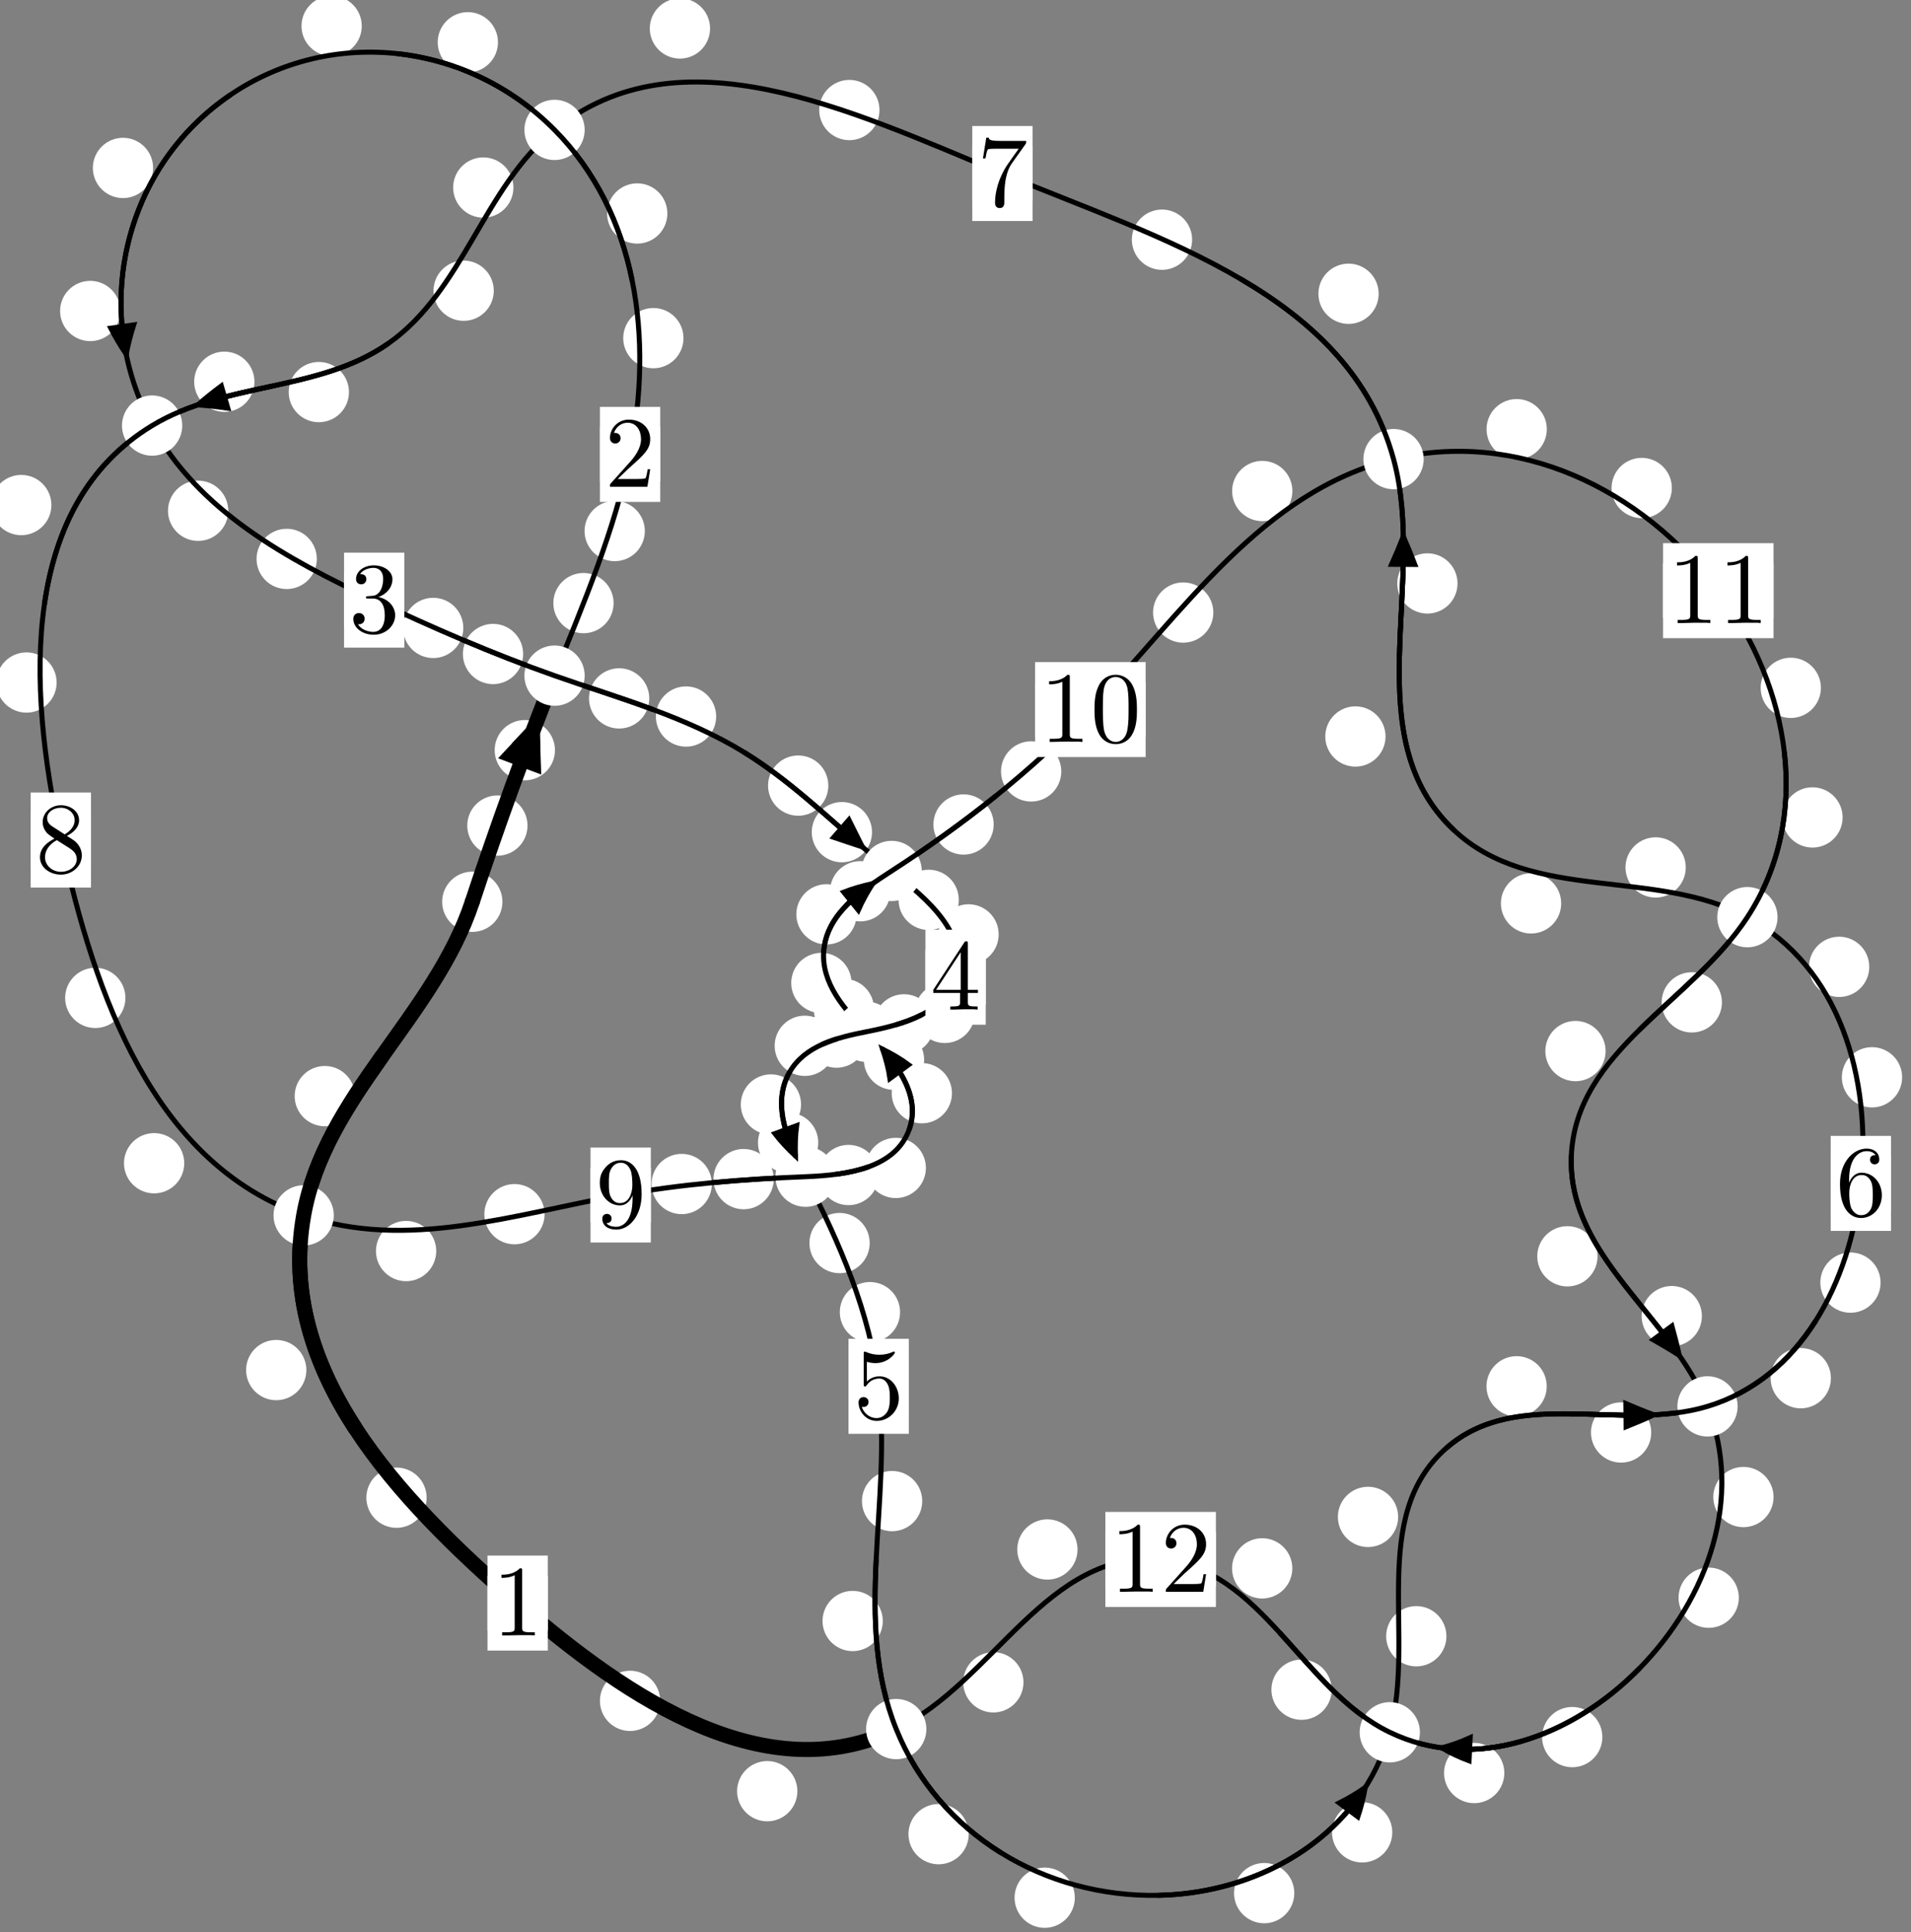 <?xml version="1.0"?>
<!-- Created by MetaPost 1.999 on 2021.07.06:0001 -->
<svg version="1.1" xmlns="http://www.w3.org/2000/svg" xmlns:xlink="http://www.w3.org/1999/xlink" width="189.535" height="191.581" viewBox="0 0 189.535 191.581">
<rect x="0" y="0" width="189.535" height="191.581" fill="#808080" stroke="none"/>
<!-- Original BoundingBox: -55.879776 -124.170349 133.654892 67.410614 -->
  <defs>
    <g transform="scale(0.01,0.01)" id="GLYPHcmr10_48">
      <path style="fill-rule: evenodd;" d="M460 -320C460 -400,455 -480,420 -554C374 -650,292 -666,250 -666C190 -666,117 -640,76 -547C44 -478,39 -400,39 -320C39 -245,43 -155,84 -79C127 2,200 22,249 22C303 22,379 1,423 -94C455 -163,460 -241,460 -320M249 -0C210 -0,151 -25,133 -121C122 -181,122 -273,122 -332C122 -396,122 -462,130 -516C149 -635,224 -644,249 -644C282 -644,348 -626,367 -527C377 -471,377 -395,377 -332C377 -257,377 -189,366 -125C351 -30,294 -0,249 -0"></path>
    </g>
    <g transform="scale(0.01,0.01)" id="GLYPHcmr10_49">
      <path style="fill-rule: evenodd;" d="M294 -640C294 -664,294 -666,271 -666C209 -602,121 -602,89 -602L89 -571C109 -571,168 -571,220 -597L220 -79C220 -43,217 -31,127 -31L95 -31L95 -0L257 -0L130 -3L217 -3L257 -3L297 -3L384 -3L419 -0L419 -31L387 -31C297 -31,294 -42,294 -79"></path>
    </g>
    <g transform="scale(0.01,0.01)" id="GLYPHcmr10_50">
      <path style="fill-rule: evenodd;" d="M127 -77L233 -180C389 -318,449 -372,449 -472C449 -586,359 -666,237 -666C124 -666,50 -574,50 -485C50 -429,100 -429,103 -429C120 -429,155 -441,155 -482C155 -508,137 -534,102 -534C94 -534,92 -534,89 -533C112 -598,166 -635,224 -635C315 -635,358 -554,358 -472C358 -392,308 -313,253 -251L61 -37C50 -26,50 -24,50 -0L421 -0L449 -174L424 -174C419 -144,412 -100,402 -85C395 -77,329 -77,307 -77"></path>
    </g>
    <g transform="scale(0.01,0.01)" id="GLYPHcmr10_51">
      <path style="fill-rule: evenodd;" d="M290 -352C372 -379,430 -449,430 -528C430 -610,342 -666,246 -666C145 -666,69 -606,69 -530C69 -497,91 -478,120 -478C151 -478,171 -500,171 -529C171 -579,124 -579,109 -579C140 -628,206 -641,242 -641C283 -641,338 -619,338 -529C338 -517,336 -459,310 -415C280 -367,246 -364,221 -363C213 -362,189 -360,182 -360C174 -359,167 -358,167 -348C167 -337,174 -337,191 -337L235 -337C317 -337,354 -269,354 -171C354 -35,285 -6,241 -6C198 -6,123 -23,88 -82C123 -77,154 -99,154 -137C154 -173,127 -193,98 -193C74 -193,42 -179,42 -135C42 -44,135 22,244 22C366 22,457 -69,457 -171C457 -253,394 -331,290 -352"></path>
    </g>
    <g transform="scale(0.01,0.01)" id="GLYPHcmr10_52">
      <path style="fill-rule: evenodd;" d="M294 -165L294 -78C294 -42,292 -31,218 -31L197 -31L197 -0L332 -0L238 -3L290 -3L332 -3L374 -3L427 -3L468 -0L468 -31L447 -31C373 -31,371 -42,371 -78L371 -165L471 -165L471 -196L371 -196L371 -651C371 -671,371 -677,355 -677C346 -677,343 -677,335 -665L28 -196L28 -165M300 -196L56 -196L300 -569"></path>
    </g>
    <g transform="scale(0.01,0.01)" id="GLYPHcmr10_53">
      <path style="fill-rule: evenodd;" d="M449 -201C449 -320,367 -420,259 -420C211 -420,168 -404,132 -369L132 -564C152 -558,185 -551,217 -551C340 -551,410 -642,410 -655C410 -661,407 -666,400 -666C399 -666,397 -666,392 -663C372 -654,323 -634,256 -634C216 -634,170 -641,123 -662C115 -665,113 -665,111 -665C101 -665,101 -657,101 -641L101 -345C101 -327,101 -319,115 -319C122 -319,124 -322,128 -328C139 -344,176 -398,257 -398C309 -398,334 -352,342 -334C358 -297,360 -258,360 -208C360 -173,360 -113,336 -71C312 -32,275 -6,229 -6C156 -6,99 -59,82 -118C85 -117,88 -116,99 -116C132 -116,149 -141,149 -165C149 -189,132 -214,99 -214C85 -214,50 -207,50 -161C50 -75,119 22,231 22C347 22,449 -74,449 -201"></path>
    </g>
    <g transform="scale(0.01,0.01)" id="GLYPHcmr10_54">
      <path style="fill-rule: evenodd;" d="M132 -328L132 -352C132 -605,256 -641,307 -641C331 -641,373 -635,395 -601C380 -601,340 -601,340 -556C340 -525,364 -510,386 -510C402 -510,432 -519,432 -558C432 -618,388 -666,305 -666C177 -666,42 -537,42 -316C42 -49,158 22,251 22C362 22,457 -72,457 -204C457 -331,368 -427,257 -427C189 -427,152 -376,132 -328M251 -6C188 -6,158 -66,152 -81C134 -128,134 -208,134 -226C134 -304,166 -404,256 -404C272 -404,318 -404,349 -342C367 -305,367 -254,367 -205C367 -157,367 -107,350 -71C320 -11,274 -6,251 -6"></path>
    </g>
    <g transform="scale(0.01,0.01)" id="GLYPHcmr10_55">
      <path style="fill-rule: evenodd;" d="M476 -609C485 -621,485 -623,485 -644L242 -644C120 -644,118 -657,114 -676L89 -676L56 -470L81 -470C84 -486,93 -549,106 -561C113 -567,191 -567,204 -567L411 -567C400 -551,321 -442,299 -409C209 -274,176 -135,176 -33C176 -23,176 22,222 22C268 22,268 -23,268 -33L268 -84C268 -139,271 -194,279 -248C283 -271,297 -357,341 -419"></path>
    </g>
    <g transform="scale(0.01,0.01)" id="GLYPHcmr10_56">
      <path style="fill-rule: evenodd;" d="M163 -457C117 -487,113 -521,113 -538C113 -599,178 -641,249 -641C322 -641,386 -589,386 -517C386 -460,347 -412,287 -377M309 -362C381 -399,430 -451,430 -517C430 -609,341 -666,250 -666C150 -666,69 -592,69 -499C69 -481,71 -436,113 -389C124 -377,161 -352,186 -335C128 -306,42 -250,42 -151C42 -45,144 22,249 22C362 22,457 -61,457 -168C457 -204,446 -249,408 -291C389 -312,373 -322,309 -362M209 -320L332 -242C360 -223,407 -193,407 -132C407 -58,332 -6,250 -6C164 -6,92 -68,92 -151C92 -209,124 -273,209 -320"></path>
    </g>
    <g transform="scale(0.01,0.01)" id="GLYPHcmr10_57">
      <path style="fill-rule: evenodd;" d="M367 -318L367 -286C367 -52,263 -6,205 -6C188 -6,134 -8,107 -42C151 -42,159 -71,159 -88C159 -119,135 -134,113 -134C97 -134,67 -125,67 -86C67 -19,121 22,206 22C335 22,457 -114,457 -329C457 -598,342 -666,253 -666C198 -666,149 -648,106 -603C65 -558,42 -516,42 -441C42 -316,130 -218,242 -218C303 -218,344 -260,367 -318M243 -241C227 -241,181 -241,150 -304C132 -341,132 -391,132 -440C132 -494,132 -541,153 -578C180 -628,218 -641,253 -641C299 -641,332 -607,349 -562C361 -530,365 -467,365 -421C365 -338,331 -241,243 -241"></path>
    </g>
  </defs>
  <path d="M52.32 81.867C52.32 81.075,52.005 80.314,51.445 79.754C50.884 79.193,50.124 78.879,49.332 78.879C48.539 78.879,47.779 79.193,47.218 79.754C46.658 80.314,46.343 81.075,46.343 81.867C46.343 82.66,46.658 83.42,47.218 83.981C47.779 84.541,48.539 84.856,49.332 84.856C50.124 84.856,50.884 84.541,51.445 83.981C52.005 83.42,52.32 82.66,52.32 81.867Z" style="fill: rgb(100%,100%,100%);stroke: none;"></path>
  <path d="M49.831 89.424C49.831 88.631,49.517 87.871,48.956 87.31C48.396 86.75,47.635 86.435,46.843 86.435C46.05 86.435,45.29 86.75,44.729 87.31C44.169 87.871,43.854 88.631,43.854 89.424C43.854 90.216,44.169 90.976,44.729 91.537C45.29 92.097,46.05 92.412,46.843 92.412C47.635 92.412,48.396 92.097,48.956 91.537C49.517 90.976,49.831 90.216,49.831 89.424Z" style="fill: rgb(100%,100%,100%);stroke: none;"></path>
  <path d="M60.858 59.808C60.858 59.015,60.543 58.255,59.983 57.694C59.422 57.134,58.662 56.819,57.869 56.819C57.077 56.819,56.317 57.134,55.756 57.694C55.196 58.255,54.881 59.015,54.881 59.808C54.881 60.6,55.196 61.361,55.756 61.921C56.317 62.481,57.077 62.796,57.869 62.796C58.662 62.796,59.422 62.481,59.983 61.921C60.543 61.361,60.858 60.6,60.858 59.808Z" style="fill: rgb(100%,100%,100%);stroke: none;"></path>
  <path d="M55.041 74.389C55.041 73.597,54.726 72.836,54.165 72.276C53.605 71.715,52.845 71.4,52.052 71.4C51.259 71.4,50.499 71.715,49.939 72.276C49.378 72.836,49.063 73.597,49.063 74.389C49.063 75.182,49.378 75.942,49.939 76.503C50.499 77.063,51.259 77.378,52.052 77.378C52.845 77.378,53.605 77.063,54.165 76.503C54.726 75.942,55.041 75.182,55.041 74.389Z" style="fill: rgb(100%,100%,100%);stroke: none;"></path>
  <path d="M67.789 33.531C67.789 32.739,67.475 31.979,66.914 31.418C66.354 30.858,65.593 30.543,64.801 30.543C64.008 30.543,63.248 30.858,62.687 31.418C62.127 31.979,61.812 32.739,61.812 33.531C61.812 34.324,62.127 35.084,62.687 35.645C63.248 36.205,64.008 36.52,64.801 36.52C65.593 36.52,66.354 36.205,66.914 35.645C67.475 35.084,67.789 34.324,67.789 33.531Z" style="fill: rgb(100%,100%,100%);stroke: none;"></path>
  <path d="M63.955 52.659C63.955 51.866,63.64 51.106,63.08 50.546C62.519 49.985,61.759 49.67,60.966 49.67C60.174 49.67,59.413 49.985,58.853 50.546C58.292 51.106,57.978 51.866,57.978 52.659C57.978 53.452,58.292 54.212,58.853 54.772C59.413 55.333,60.174 55.648,60.966 55.648C61.759 55.648,62.519 55.333,63.08 54.772C63.64 54.212,63.955 53.452,63.955 52.659Z" style="fill: rgb(100%,100%,100%);stroke: none;"></path>
  <path d="M49.39 4.191C49.39 3.399,49.075 2.639,48.514 2.078C47.954 1.518,47.194 1.203,46.401 1.203C45.608 1.203,44.848 1.518,44.288 2.078C43.727 2.639,43.412 3.399,43.412 4.191C43.412 4.984,43.727 5.744,44.288 6.305C44.848 6.865,45.608 7.18,46.401 7.18C47.194 7.18,47.954 6.865,48.514 6.305C49.075 5.744,49.39 4.984,49.39 4.191Z" style="fill: rgb(100%,100%,100%);stroke: none;"></path>
  <path d="M66.19 21.169C66.19 20.377,65.875 19.616,65.315 19.056C64.754 18.495,63.994 18.18,63.201 18.18C62.409 18.18,61.649 18.495,61.088 19.056C60.528 19.616,60.213 20.377,60.213 21.169C60.213 21.962,60.528 22.722,61.088 23.283C61.649 23.843,62.409 24.158,63.201 24.158C63.994 24.158,64.754 23.843,65.315 23.283C65.875 22.722,66.19 21.962,66.19 21.169Z" style="fill: rgb(100%,100%,100%);stroke: none;"></path>
  <path d="M15.186 16.654C15.186 15.861,14.871 15.101,14.311 14.541C13.75 13.98,12.99 13.665,12.198 13.665C11.405 13.665,10.645 13.98,10.084 14.541C9.524 15.101,9.209 15.861,9.209 16.654C9.209 17.447,9.524 18.207,10.084 18.767C10.645 19.328,11.405 19.643,12.198 19.643C12.99 19.643,13.75 19.328,14.311 18.767C14.871 18.207,15.186 17.447,15.186 16.654Z" style="fill: rgb(100%,100%,100%);stroke: none;"></path>
  <path d="M35.881 2.578C35.881 1.785,35.566 1.025,35.005 0.465C34.445 -0.096,33.685 -0.411,32.892 -0.411C32.099 -0.411,31.339 -0.096,30.779 0.465C30.218 1.025,29.903 1.785,29.903 2.578C29.903 3.371,30.218 4.131,30.779 4.691C31.339 5.252,32.099 5.567,32.892 5.567C33.685 5.567,34.445 5.252,35.005 4.691C35.566 4.131,35.881 3.371,35.881 2.578Z" style="fill: rgb(100%,100%,100%);stroke: none;"></path>
  <path d="M22.639 50.65C22.639 49.857,22.324 49.097,21.763 48.537C21.203 47.976,20.443 47.661,19.65 47.661C18.857 47.661,18.097 47.976,17.537 48.537C16.976 49.097,16.661 49.857,16.661 50.65C16.661 51.443,16.976 52.203,17.537 52.763C18.097 53.324,18.857 53.639,19.65 53.639C20.443 53.639,21.203 53.324,21.763 52.763C22.324 52.203,22.639 51.443,22.639 50.65Z" style="fill: rgb(100%,100%,100%);stroke: none;"></path>
  <path d="M11.938 30.838C11.938 30.046,11.623 29.286,11.062 28.725C10.502 28.165,9.742 27.85,8.949 27.85C8.156 27.85,7.396 28.165,6.836 28.725C6.275 29.286,5.96 30.046,5.96 30.838C5.96 31.631,6.275 32.391,6.836 32.952C7.396 33.512,8.156 33.827,8.949 33.827C9.742 33.827,10.502 33.512,11.062 32.952C11.623 32.391,11.938 31.631,11.938 30.838Z" style="fill: rgb(100%,100%,100%);stroke: none;"></path>
  <path d="M45.953 62.267C45.953 61.475,45.638 60.714,45.078 60.154C44.517 59.594,43.757 59.279,42.965 59.279C42.172 59.279,41.412 59.594,40.851 60.154C40.291 60.714,39.976 61.475,39.976 62.267C39.976 63.06,40.291 63.82,40.851 64.381C41.412 64.941,42.172 65.256,42.965 65.256C43.757 65.256,44.517 64.941,45.078 64.381C45.638 63.82,45.953 63.06,45.953 62.267Z" style="fill: rgb(100%,100%,100%);stroke: none;"></path>
  <path d="M31.423 55.424C31.423 54.632,31.108 53.872,30.547 53.311C29.987 52.751,29.227 52.436,28.434 52.436C27.641 52.436,26.881 52.751,26.321 53.311C25.76 53.872,25.445 54.632,25.445 55.424C25.445 56.217,25.76 56.977,26.321 57.538C26.881 58.098,27.641 58.413,28.434 58.413C29.227 58.413,29.987 58.098,30.547 57.538C31.108 56.977,31.423 56.217,31.423 55.424Z" style="fill: rgb(100%,100%,100%);stroke: none;"></path>
  <path d="M64.396 69.256C64.396 68.463,64.081 67.703,63.521 67.143C62.96 66.582,62.2 66.267,61.407 66.267C60.615 66.267,59.854 66.582,59.294 67.143C58.734 67.703,58.419 68.463,58.419 69.256C58.419 70.049,58.734 70.809,59.294 71.369C59.854 71.93,60.615 72.245,61.407 72.245C62.2 72.245,62.96 71.93,63.521 71.369C64.081 70.809,64.396 70.049,64.396 69.256Z" style="fill: rgb(100%,100%,100%);stroke: none;"></path>
  <path d="M51.888 64.852C51.888 64.059,51.573 63.299,51.012 62.739C50.452 62.178,49.692 61.863,48.899 61.863C48.106 61.863,47.346 62.178,46.786 62.739C46.225 63.299,45.91 64.059,45.91 64.852C45.91 65.645,46.225 66.405,46.786 66.965C47.346 67.526,48.106 67.841,48.899 67.841C49.692 67.841,50.452 67.526,51.012 66.965C51.573 66.405,51.888 65.645,51.888 64.852Z" style="fill: rgb(100%,100%,100%);stroke: none;"></path>
  <path d="M82.154 77.902C82.154 77.109,81.839 76.349,81.279 75.789C80.719 75.228,79.958 74.913,79.166 74.913C78.373 74.913,77.613 75.228,77.052 75.789C76.492 76.349,76.177 77.109,76.177 77.902C76.177 78.695,76.492 79.455,77.052 80.015C77.613 80.576,78.373 80.891,79.166 80.891C79.958 80.891,80.719 80.576,81.279 80.015C81.839 79.455,82.154 78.695,82.154 77.902Z" style="fill: rgb(100%,100%,100%);stroke: none;"></path>
  <path d="M71.03 71.052C71.03 70.26,70.715 69.499,70.154 68.939C69.594 68.378,68.834 68.064,68.041 68.064C67.248 68.064,66.488 68.378,65.928 68.939C65.367 69.499,65.052 70.26,65.052 71.052C65.052 71.845,65.367 72.605,65.928 73.166C66.488 73.726,67.248 74.041,68.041 74.041C68.834 74.041,69.594 73.726,70.154 73.166C70.715 72.605,71.03 71.845,71.03 71.052Z" style="fill: rgb(100%,100%,100%);stroke: none;"></path>
  <path d="M95.096 89.232C95.096 88.439,94.781 87.679,94.221 87.118C93.66 86.558,92.9 86.243,92.107 86.243C91.315 86.243,90.555 86.558,89.994 87.118C89.434 87.679,89.119 88.439,89.119 89.232C89.119 90.025,89.434 90.785,89.994 91.345C90.555 91.906,91.315 92.221,92.107 92.221C92.9 92.221,93.66 91.906,94.221 91.345C94.781 90.785,95.096 90.025,95.096 89.232Z" style="fill: rgb(100%,100%,100%);stroke: none;"></path>
  <path d="M86.488 82.52C86.488 81.727,86.173 80.967,85.613 80.406C85.052 79.846,84.292 79.531,83.5 79.531C82.707 79.531,81.947 79.846,81.386 80.406C80.826 80.967,80.511 81.727,80.511 82.52C80.511 83.312,80.826 84.072,81.386 84.633C81.947 85.193,82.707 85.508,83.5 85.508C84.292 85.508,85.052 85.193,85.613 84.633C86.173 84.072,86.488 83.312,86.488 82.52Z" style="fill: rgb(100%,100%,100%);stroke: none;"></path>
  <path d="M96.69 100.442C96.69 99.649,96.375 98.889,95.815 98.329C95.254 97.768,94.494 97.453,93.702 97.453C92.909 97.453,92.149 97.768,91.588 98.329C91.028 98.889,90.713 99.649,90.713 100.442C90.713 101.235,91.028 101.995,91.588 102.555C92.149 103.116,92.909 103.431,93.702 103.431C94.494 103.431,95.254 103.116,95.815 102.555C96.375 101.995,96.69 101.235,96.69 100.442Z" style="fill: rgb(100%,100%,100%);stroke: none;"></path>
  <path d="M99.05 92.658C99.05 91.865,98.735 91.105,98.174 90.545C97.614 89.984,96.854 89.669,96.061 89.669C95.268 89.669,94.508 89.984,93.948 90.545C93.387 91.105,93.072 91.865,93.072 92.658C93.072 93.451,93.387 94.211,93.948 94.771C94.508 95.332,95.268 95.647,96.061 95.647C96.854 95.647,97.614 95.332,98.174 94.771C98.735 94.211,99.05 93.451,99.05 92.658Z" style="fill: rgb(100%,100%,100%);stroke: none;"></path>
  <path d="M85.951 102.893C85.951 102.101,85.637 101.341,85.076 100.78C84.516 100.22,83.755 99.905,82.963 99.905C82.17 99.905,81.41 100.22,80.849 100.78C80.289 101.341,79.974 102.101,79.974 102.893C79.974 103.686,80.289 104.446,80.849 105.007C81.41 105.567,82.17 105.882,82.963 105.882C83.755 105.882,84.516 105.567,85.076 105.007C85.637 104.446,85.951 103.686,85.951 102.893Z" style="fill: rgb(100%,100%,100%);stroke: none;"></path>
  <path d="M92.651 101.579C92.651 100.786,92.336 100.026,91.776 99.465C91.215 98.905,90.455 98.59,89.662 98.59C88.87 98.59,88.109 98.905,87.549 99.465C86.989 100.026,86.674 100.786,86.674 101.579C86.674 102.371,86.989 103.131,87.549 103.692C88.109 104.252,88.87 104.567,89.662 104.567C90.455 104.567,91.215 104.252,91.776 103.692C92.336 103.131,92.651 102.371,92.651 101.579Z" style="fill: rgb(100%,100%,100%);stroke: none;"></path>
  <path d="M79.449 109.524C79.449 108.731,79.135 107.971,78.574 107.41C78.014 106.85,77.253 106.535,76.461 106.535C75.668 106.535,74.908 106.85,74.347 107.41C73.787 107.971,73.472 108.731,73.472 109.524C73.472 110.316,73.787 111.077,74.347 111.637C74.908 112.198,75.668 112.513,76.461 112.513C77.253 112.513,78.014 112.198,78.574 111.637C79.135 111.077,79.449 110.316,79.449 109.524Z" style="fill: rgb(100%,100%,100%);stroke: none;"></path>
  <path d="M82.809 103.704C82.809 102.911,82.494 102.151,81.934 101.59C81.374 101.03,80.613 100.715,79.821 100.715C79.028 100.715,78.268 101.03,77.707 101.59C77.147 102.151,76.832 102.911,76.832 103.704C76.832 104.496,77.147 105.257,77.707 105.817C78.268 106.378,79.028 106.693,79.821 106.693C80.613 106.693,81.374 106.378,81.934 105.817C82.494 105.257,82.809 104.496,82.809 103.704Z" style="fill: rgb(100%,100%,100%);stroke: none;"></path>
  <path d="M86.258 123.265C86.258 122.473,85.943 121.712,85.382 121.152C84.822 120.592,84.062 120.277,83.269 120.277C82.476 120.277,81.716 120.592,81.156 121.152C80.595 121.712,80.28 122.473,80.28 123.265C80.28 124.058,80.595 124.818,81.156 125.379C81.716 125.939,82.476 126.254,83.269 126.254C84.062 126.254,84.822 125.939,85.382 125.379C85.943 124.818,86.258 124.058,86.258 123.265Z" style="fill: rgb(100%,100%,100%);stroke: none;"></path>
  <path d="M81.155 113.314C81.155 112.521,80.84 111.761,80.279 111.2C79.719 110.64,78.959 110.325,78.166 110.325C77.373 110.325,76.613 110.64,76.053 111.2C75.492 111.761,75.177 112.521,75.177 113.314C75.177 114.106,75.492 114.866,76.053 115.427C76.613 115.987,77.373 116.302,78.166 116.302C78.959 116.302,79.719 115.987,80.279 115.427C80.84 114.866,81.155 114.106,81.155 113.314Z" style="fill: rgb(100%,100%,100%);stroke: none;"></path>
  <path d="M91.468 148.853C91.468 148.06,91.153 147.3,90.592 146.739C90.032 146.179,89.272 145.864,88.479 145.864C87.686 145.864,86.926 146.179,86.366 146.739C85.805 147.3,85.49 148.06,85.49 148.853C85.49 149.645,85.805 150.405,86.366 150.966C86.926 151.526,87.686 151.841,88.479 151.841C89.272 151.841,90.032 151.526,90.592 150.966C91.153 150.405,91.468 149.645,91.468 148.853Z" style="fill: rgb(100%,100%,100%);stroke: none;"></path>
  <path d="M89.27 130.117C89.27 129.324,88.955 128.564,88.395 128.004C87.834 127.443,87.074 127.128,86.282 127.128C85.489 127.128,84.729 127.443,84.168 128.004C83.608 128.564,83.293 129.324,83.293 130.117C83.293 130.91,83.608 131.67,84.168 132.23C84.729 132.791,85.489 133.106,86.282 133.106C87.074 133.106,87.834 132.791,88.395 132.23C88.955 131.67,89.27 130.91,89.27 130.117Z" style="fill: rgb(100%,100%,100%);stroke: none;"></path>
  <path d="M96.078 181.879C96.078 181.087,95.763 180.326,95.203 179.766C94.642 179.205,93.882 178.891,93.089 178.891C92.297 178.891,91.536 179.205,90.976 179.766C90.415 180.326,90.101 181.087,90.101 181.879C90.101 182.672,90.415 183.432,90.976 183.993C91.536 184.553,92.297 184.868,93.089 184.868C93.882 184.868,94.642 184.553,95.203 183.993C95.763 183.432,96.078 182.672,96.078 181.879Z" style="fill: rgb(100%,100%,100%);stroke: none;"></path>
  <path d="M87.556 160.742C87.556 159.95,87.241 159.19,86.681 158.629C86.121 158.069,85.36 157.754,84.568 157.754C83.775 157.754,83.015 158.069,82.454 158.629C81.894 159.19,81.579 159.95,81.579 160.742C81.579 161.535,81.894 162.295,82.454 162.856C83.015 163.416,83.775 163.731,84.568 163.731C85.36 163.731,86.121 163.416,86.681 162.856C87.241 162.295,87.556 161.535,87.556 160.742Z" style="fill: rgb(100%,100%,100%);stroke: none;"></path>
  <path d="M128.371 187.728C128.371 186.935,128.056 186.175,127.495 185.615C126.935 185.054,126.175 184.739,125.382 184.739C124.589 184.739,123.829 185.054,123.269 185.615C122.708 186.175,122.393 186.935,122.393 187.728C122.393 188.521,122.708 189.281,123.269 189.841C123.829 190.402,124.589 190.717,125.382 190.717C126.175 190.717,126.935 190.402,127.495 189.841C128.056 189.281,128.371 188.521,128.371 187.728Z" style="fill: rgb(100%,100%,100%);stroke: none;"></path>
  <path d="M106.602 188.182C106.602 187.389,106.287 186.629,105.727 186.068C105.166 185.508,104.406 185.193,103.614 185.193C102.821 185.193,102.061 185.508,101.5 186.068C100.94 186.629,100.625 187.389,100.625 188.182C100.625 188.974,100.94 189.734,101.5 190.295C102.061 190.855,102.821 191.17,103.614 191.17C104.406 191.17,105.166 190.855,105.727 190.295C106.287 189.734,106.602 188.974,106.602 188.182Z" style="fill: rgb(100%,100%,100%);stroke: none;"></path>
  <path d="M143.459 162.254C143.459 161.461,143.144 160.701,142.583 160.141C142.023 159.58,141.263 159.265,140.47 159.265C139.677 159.265,138.917 159.58,138.357 160.141C137.796 160.701,137.481 161.461,137.481 162.254C137.481 163.047,137.796 163.807,138.357 164.367C138.917 164.928,139.677 165.243,140.47 165.243C141.263 165.243,142.023 164.928,142.583 164.367C143.144 163.807,143.459 163.047,143.459 162.254Z" style="fill: rgb(100%,100%,100%);stroke: none;"></path>
  <path d="M138.088 181.702C138.088 180.909,137.773 180.149,137.212 179.588C136.652 179.028,135.892 178.713,135.099 178.713C134.306 178.713,133.546 179.028,132.986 179.588C132.425 180.149,132.11 180.909,132.11 181.702C132.11 182.494,132.425 183.254,132.986 183.815C133.546 184.375,134.306 184.69,135.099 184.69C135.892 184.69,136.652 184.375,137.212 183.815C137.773 183.254,138.088 182.494,138.088 181.702Z" style="fill: rgb(100%,100%,100%);stroke: none;"></path>
  <path d="M153.407 137.469C153.407 136.676,153.092 135.916,152.532 135.355C151.972 134.795,151.211 134.48,150.419 134.48C149.626 134.48,148.866 134.795,148.305 135.355C147.745 135.916,147.43 136.676,147.43 137.469C147.43 138.261,147.745 139.021,148.305 139.582C148.866 140.142,149.626 140.457,150.419 140.457C151.211 140.457,151.972 140.142,152.532 139.582C153.092 139.021,153.407 138.261,153.407 137.469Z" style="fill: rgb(100%,100%,100%);stroke: none;"></path>
  <path d="M138.67 150.421C138.67 149.628,138.355 148.868,137.795 148.307C137.234 147.747,136.474 147.432,135.682 147.432C134.889 147.432,134.129 147.747,133.568 148.307C133.008 148.868,132.693 149.628,132.693 150.421C132.693 151.213,133.008 151.973,133.568 152.534C134.129 153.094,134.889 153.409,135.682 153.409C136.474 153.409,137.234 153.094,137.795 152.534C138.355 151.973,138.67 151.213,138.67 150.421Z" style="fill: rgb(100%,100%,100%);stroke: none;"></path>
  <path d="M181.591 136.666C181.591 135.873,181.277 135.113,180.716 134.553C180.156 133.992,179.395 133.677,178.603 133.677C177.81 133.677,177.05 133.992,176.489 134.553C175.929 135.113,175.614 135.873,175.614 136.666C175.614 137.459,175.929 138.219,176.489 138.779C177.05 139.34,177.81 139.655,178.603 139.655C179.395 139.655,180.156 139.34,180.716 138.779C181.277 138.219,181.591 137.459,181.591 136.666Z" style="fill: rgb(100%,100%,100%);stroke: none;"></path>
  <path d="M163.771 142.05C163.771 141.257,163.456 140.497,162.896 139.937C162.335 139.376,161.575 139.061,160.782 139.061C159.99 139.061,159.229 139.376,158.669 139.937C158.108 140.497,157.794 141.257,157.794 142.05C157.794 142.843,158.108 143.603,158.669 144.163C159.229 144.724,159.99 145.039,160.782 145.039C161.575 145.039,162.335 144.724,162.896 144.163C163.456 143.603,163.771 142.843,163.771 142.05Z" style="fill: rgb(100%,100%,100%);stroke: none;"></path>
  <path d="M188.655 106.827C188.655 106.034,188.34 105.274,187.779 104.714C187.219 104.153,186.459 103.838,185.666 103.838C184.873 103.838,184.113 104.153,183.553 104.714C182.992 105.274,182.677 106.034,182.677 106.827C182.677 107.62,182.992 108.38,183.553 108.94C184.113 109.501,184.873 109.816,185.666 109.816C186.459 109.816,187.219 109.501,187.779 108.94C188.34 108.38,188.655 107.62,188.655 106.827Z" style="fill: rgb(100%,100%,100%);stroke: none;"></path>
  <path d="M186.518 127.188C186.518 126.395,186.204 125.635,185.643 125.075C185.083 124.514,184.322 124.199,183.53 124.199C182.737 124.199,181.977 124.514,181.416 125.075C180.856 125.635,180.541 126.395,180.541 127.188C180.541 127.981,180.856 128.741,181.416 129.301C181.977 129.862,182.737 130.177,183.53 130.177C184.322 130.177,185.083 129.862,185.643 129.301C186.204 128.741,186.518 127.981,186.518 127.188Z" style="fill: rgb(100%,100%,100%);stroke: none;"></path>
  <path d="M167.196 86.018C167.196 85.225,166.881 84.465,166.32 83.904C165.76 83.344,165 83.029,164.207 83.029C163.414 83.029,162.654 83.344,162.094 83.904C161.533 84.465,161.218 85.225,161.218 86.018C161.218 86.81,161.533 87.571,162.094 88.131C162.654 88.692,163.414 89.007,164.207 89.007C165 89.007,165.76 88.692,166.32 88.131C166.881 87.571,167.196 86.81,167.196 86.018Z" style="fill: rgb(100%,100%,100%);stroke: none;"></path>
  <path d="M185.396 95.876C185.396 95.083,185.081 94.323,184.52 93.762C183.96 93.202,183.2 92.887,182.407 92.887C181.614 92.887,180.854 93.202,180.294 93.762C179.733 94.323,179.418 95.083,179.418 95.876C179.418 96.668,179.733 97.428,180.294 97.989C180.854 98.549,181.614 98.864,182.407 98.864C183.2 98.864,183.96 98.549,184.52 97.989C185.081 97.428,185.396 96.668,185.396 95.876Z" style="fill: rgb(100%,100%,100%);stroke: none;"></path>
  <path d="M137.419 73.032C137.419 72.239,137.104 71.479,136.544 70.919C135.983 70.358,135.223 70.043,134.43 70.043C133.638 70.043,132.877 70.358,132.317 70.919C131.756 71.479,131.442 72.239,131.442 73.032C131.442 73.825,131.756 74.585,132.317 75.145C132.877 75.706,133.638 76.021,134.43 76.021C135.223 76.021,135.983 75.706,136.544 75.145C137.104 74.585,137.419 73.825,137.419 73.032Z" style="fill: rgb(100%,100%,100%);stroke: none;"></path>
  <path d="M154.839 89.583C154.839 88.79,154.524 88.03,153.963 87.469C153.403 86.909,152.643 86.594,151.85 86.594C151.057 86.594,150.297 86.909,149.737 87.469C149.176 88.03,148.861 88.79,148.861 89.583C148.861 90.375,149.176 91.135,149.737 91.696C150.297 92.256,151.057 92.571,151.85 92.571C152.643 92.571,153.403 92.256,153.963 91.696C154.524 91.135,154.839 90.375,154.839 89.583Z" style="fill: rgb(100%,100%,100%);stroke: none;"></path>
  <path d="M136.738 29.131C136.738 28.338,136.423 27.578,135.863 27.017C135.302 26.457,134.542 26.142,133.749 26.142C132.957 26.142,132.196 26.457,131.636 27.017C131.076 27.578,130.761 28.338,130.761 29.131C130.761 29.923,131.076 30.684,131.636 31.244C132.196 31.805,132.957 32.119,133.749 32.119C134.542 32.119,135.302 31.805,135.863 31.244C136.423 30.684,136.738 29.923,136.738 29.131Z" style="fill: rgb(100%,100%,100%);stroke: none;"></path>
  <path d="M144.559 57.855C144.559 57.063,144.244 56.303,143.684 55.742C143.124 55.182,142.363 54.867,141.571 54.867C140.778 54.867,140.018 55.182,139.457 55.742C138.897 56.303,138.582 57.063,138.582 57.855C138.582 58.648,138.897 59.408,139.457 59.969C140.018 60.529,140.778 60.844,141.571 60.844C142.363 60.844,143.124 60.529,143.684 59.969C144.244 59.408,144.559 58.648,144.559 57.855Z" style="fill: rgb(100%,100%,100%);stroke: none;"></path>
  <path d="M87.229 10.912C87.229 10.119,86.914 9.359,86.354 8.799C85.793 8.238,85.033 7.923,84.24 7.923C83.448 7.923,82.688 8.238,82.127 8.799C81.567 9.359,81.252 10.119,81.252 10.912C81.252 11.705,81.567 12.465,82.127 13.025C82.688 13.586,83.448 13.901,84.24 13.901C85.033 13.901,85.793 13.586,86.354 13.025C86.914 12.465,87.229 11.705,87.229 10.912Z" style="fill: rgb(100%,100%,100%);stroke: none;"></path>
  <path d="M118.236 23.768C118.236 22.975,117.921 22.215,117.36 21.655C116.8 21.094,116.04 20.779,115.247 20.779C114.454 20.779,113.694 21.094,113.134 21.655C112.573 22.215,112.258 22.975,112.258 23.768C112.258 24.561,112.573 25.321,113.134 25.881C113.694 26.442,114.454 26.757,115.247 26.757C116.04 26.757,116.8 26.442,117.36 25.881C117.921 25.321,118.236 24.561,118.236 23.768Z" style="fill: rgb(100%,100%,100%);stroke: none;"></path>
  <path d="M50.922 18.597C50.922 17.804,50.607 17.044,50.046 16.484C49.486 15.923,48.725 15.608,47.933 15.608C47.14 15.608,46.38 15.923,45.819 16.484C45.259 17.044,44.944 17.804,44.944 18.597C44.944 19.39,45.259 20.15,45.819 20.71C46.38 21.271,47.14 21.586,47.933 21.586C48.725 21.586,49.486 21.271,50.046 20.71C50.607 20.15,50.922 19.39,50.922 18.597Z" style="fill: rgb(100%,100%,100%);stroke: none;"></path>
  <path d="M70.425 2.823C70.425 2.03,70.11 1.27,69.549 0.71C68.989 0.149,68.229 -0.166,67.436 -0.166C66.643 -0.166,65.883 0.149,65.323 0.71C64.762 1.27,64.447 2.03,64.447 2.823C64.447 3.616,64.762 4.376,65.323 4.936C65.883 5.497,66.643 5.812,67.436 5.812C68.229 5.812,68.989 5.497,69.549 4.936C70.11 4.376,70.425 3.616,70.425 2.823Z" style="fill: rgb(100%,100%,100%);stroke: none;"></path>
  <path d="M34.611 38.88C34.611 38.088,34.296 37.328,33.735 36.767C33.175 36.207,32.414 35.892,31.622 35.892C30.829 35.892,30.069 36.207,29.508 36.767C28.948 37.328,28.633 38.088,28.633 38.88C28.633 39.673,28.948 40.433,29.508 40.994C30.069 41.554,30.829 41.869,31.622 41.869C32.414 41.869,33.175 41.554,33.735 40.994C34.296 40.433,34.611 39.673,34.611 38.88Z" style="fill: rgb(100%,100%,100%);stroke: none;"></path>
  <path d="M48.974 28.828C48.974 28.035,48.659 27.275,48.099 26.715C47.538 26.154,46.778 25.839,45.986 25.839C45.193 25.839,44.433 26.154,43.872 26.715C43.312 27.275,42.997 28.035,42.997 28.828C42.997 29.621,43.312 30.381,43.872 30.941C44.433 31.502,45.193 31.817,45.986 31.817C46.778 31.817,47.538 31.502,48.099 30.941C48.659 30.381,48.974 29.621,48.974 28.828Z" style="fill: rgb(100%,100%,100%);stroke: none;"></path>
  <path d="M5.098 50.082C5.098 49.29,4.783 48.529,4.222 47.969C3.662 47.408,2.902 47.094,2.109 47.094C1.316 47.094,0.556 47.408,-0.004 47.969C-0.565 48.529,-0.88 49.29,-0.88 50.082C-0.88 50.875,-0.565 51.635,-0.004 52.196C0.556 52.756,1.316 53.071,2.109 53.071C2.902 53.071,3.662 52.756,4.222 52.196C4.783 51.635,5.098 50.875,5.098 50.082Z" style="fill: rgb(100%,100%,100%);stroke: none;"></path>
  <path d="M25.237 37.855C25.237 37.062,24.922 36.302,24.361 35.742C23.801 35.181,23.041 34.866,22.248 34.866C21.455 34.866,20.695 35.181,20.135 35.742C19.574 36.302,19.259 37.062,19.259 37.855C19.259 38.648,19.574 39.408,20.135 39.968C20.695 40.529,21.455 40.844,22.248 40.844C23.041 40.844,23.801 40.529,24.361 39.968C24.922 39.408,25.237 38.648,25.237 37.855Z" style="fill: rgb(100%,100%,100%);stroke: none;"></path>
  <path d="M12.439 98.954C12.439 98.161,12.124 97.401,11.563 96.841C11.003 96.28,10.243 95.965,9.45 95.965C8.657 95.965,7.897 96.28,7.337 96.841C6.776 97.401,6.461 98.161,6.461 98.954C6.461 99.747,6.776 100.507,7.337 101.067C7.897 101.628,8.657 101.943,9.45 101.943C10.243 101.943,11.003 101.628,11.563 101.067C12.124 100.507,12.439 99.747,12.439 98.954Z" style="fill: rgb(100%,100%,100%);stroke: none;"></path>
  <path d="M5.616 67.681C5.616 66.888,5.301 66.128,4.74 65.567C4.18 65.007,3.42 64.692,2.627 64.692C1.834 64.692,1.074 65.007,0.514 65.567C-0.047 66.128,-0.362 66.888,-0.362 67.681C-0.362 68.473,-0.047 69.234,0.514 69.794C1.074 70.355,1.834 70.67,2.627 70.67C3.42 70.67,4.18 70.355,4.74 69.794C5.301 69.234,5.616 68.473,5.616 67.681Z" style="fill: rgb(100%,100%,100%);stroke: none;"></path>
  <path d="M43.266 124.058C43.266 123.265,42.951 122.505,42.39 121.945C41.83 121.384,41.07 121.069,40.277 121.069C39.484 121.069,38.724 121.384,38.164 121.945C37.603 122.505,37.288 123.265,37.288 124.058C37.288 124.851,37.603 125.611,38.164 126.171C38.724 126.732,39.484 127.047,40.277 127.047C41.07 127.047,41.83 126.732,42.39 126.171C42.951 125.611,43.266 124.851,43.266 124.058Z" style="fill: rgb(100%,100%,100%);stroke: none;"></path>
  <path d="M18.274 115.349C18.274 114.557,17.959 113.796,17.399 113.236C16.838 112.676,16.078 112.361,15.286 112.361C14.493 112.361,13.733 112.676,13.172 113.236C12.612 113.796,12.297 114.557,12.297 115.349C12.297 116.142,12.612 116.902,13.172 117.463C13.733 118.023,14.493 118.338,15.286 118.338C16.078 118.338,16.838 118.023,17.399 117.463C17.959 116.902,18.274 116.142,18.274 115.349Z" style="fill: rgb(100%,100%,100%);stroke: none;"></path>
  <path d="M70.6 117.409C70.6 116.617,70.285 115.857,69.725 115.296C69.164 114.736,68.404 114.421,67.611 114.421C66.819 114.421,66.058 114.736,65.498 115.296C64.937 115.857,64.623 116.617,64.623 117.409C64.623 118.202,64.937 118.962,65.498 119.523C66.058 120.083,66.819 120.398,67.611 120.398C68.404 120.398,69.164 120.083,69.725 119.523C70.285 118.962,70.6 118.202,70.6 117.409Z" style="fill: rgb(100%,100%,100%);stroke: none;"></path>
  <path d="M54.015 120.401C54.015 119.608,53.7 118.848,53.139 118.288C52.579 117.727,51.819 117.412,51.026 117.412C50.233 117.412,49.473 117.727,48.913 118.288C48.352 118.848,48.037 119.608,48.037 120.401C48.037 121.194,48.352 121.954,48.913 122.514C49.473 123.075,50.233 123.39,51.026 123.39C51.819 123.39,52.579 123.075,53.139 122.514C53.7 121.954,54.015 121.194,54.015 120.401Z" style="fill: rgb(100%,100%,100%);stroke: none;"></path>
  <path d="M87.148 116.518C87.148 115.726,86.833 114.965,86.272 114.405C85.712 113.844,84.952 113.529,84.159 113.529C83.366 113.529,82.606 113.844,82.046 114.405C81.485 114.965,81.17 115.726,81.17 116.518C81.17 117.311,81.485 118.071,82.046 118.632C82.606 119.192,83.366 119.507,84.159 119.507C84.952 119.507,85.712 119.192,86.272 118.632C86.833 118.071,87.148 117.311,87.148 116.518Z" style="fill: rgb(100%,100%,100%);stroke: none;"></path>
  <path d="M76.739 116.925C76.739 116.132,76.424 115.372,75.864 114.811C75.303 114.251,74.543 113.936,73.75 113.936C72.958 113.936,72.198 114.251,71.637 114.811C71.077 115.372,70.762 116.132,70.762 116.925C70.762 117.717,71.077 118.478,71.637 119.038C72.198 119.599,72.958 119.914,73.75 119.914C74.543 119.914,75.303 119.599,75.864 119.038C76.424 118.478,76.739 117.717,76.739 116.925Z" style="fill: rgb(100%,100%,100%);stroke: none;"></path>
  <path d="M94.417 108.406C94.417 107.613,94.102 106.853,93.541 106.293C92.981 105.732,92.221 105.417,91.428 105.417C90.635 105.417,89.875 105.732,89.315 106.293C88.754 106.853,88.439 107.613,88.439 108.406C88.439 109.199,88.754 109.959,89.315 110.519C89.875 111.08,90.635 111.395,91.428 111.395C92.221 111.395,92.981 111.08,93.541 110.519C94.102 109.959,94.417 109.199,94.417 108.406Z" style="fill: rgb(100%,100%,100%);stroke: none;"></path>
  <path d="M91.832 115.816C91.832 115.024,91.517 114.263,90.957 113.703C90.396 113.142,89.636 112.828,88.843 112.828C88.051 112.828,87.291 113.142,86.73 113.703C86.17 114.263,85.855 115.024,85.855 115.816C85.855 116.609,86.17 117.369,86.73 117.93C87.291 118.49,88.051 118.805,88.843 118.805C89.636 118.805,90.396 118.49,90.957 117.93C91.517 117.369,91.832 116.609,91.832 115.816Z" style="fill: rgb(100%,100%,100%);stroke: none;"></path>
  <path d="M86.686 100.049C86.686 99.256,86.371 98.496,85.811 97.936C85.25 97.375,84.49 97.06,83.697 97.06C82.905 97.06,82.145 97.375,81.584 97.936C81.024 98.496,80.709 99.256,80.709 100.049C80.709 100.842,81.024 101.602,81.584 102.162C82.145 102.723,82.905 103.038,83.697 103.038C84.49 103.038,85.25 102.723,85.811 102.162C86.371 101.602,86.686 100.842,86.686 100.049Z" style="fill: rgb(100%,100%,100%);stroke: none;"></path>
  <path d="M91.657 105.09C91.657 104.297,91.342 103.537,90.781 102.976C90.221 102.416,89.461 102.101,88.668 102.101C87.875 102.101,87.115 102.416,86.555 102.976C85.994 103.537,85.679 104.297,85.679 105.09C85.679 105.882,85.994 106.642,86.555 107.203C87.115 107.763,87.875 108.078,88.668 108.078C89.461 108.078,90.221 107.763,90.781 107.203C91.342 106.642,91.657 105.882,91.657 105.09Z" style="fill: rgb(100%,100%,100%);stroke: none;"></path>
  <path d="M84.96 90.668C84.96 89.875,84.645 89.115,84.084 88.554C83.524 87.994,82.764 87.679,81.971 87.679C81.178 87.679,80.418 87.994,79.858 88.554C79.297 89.115,78.982 89.875,78.982 90.668C78.982 91.46,79.297 92.221,79.858 92.781C80.418 93.342,81.178 93.657,81.971 93.657C82.764 93.657,83.524 93.342,84.084 92.781C84.645 92.221,84.96 91.46,84.96 90.668Z" style="fill: rgb(100%,100%,100%);stroke: none;"></path>
  <path d="M84.452 97.475C84.452 96.682,84.137 95.922,83.577 95.361C83.016 94.801,82.256 94.486,81.463 94.486C80.671 94.486,79.911 94.801,79.35 95.361C78.79 95.922,78.475 96.682,78.475 97.475C78.475 98.267,78.79 99.028,79.35 99.588C79.911 100.149,80.671 100.464,81.463 100.464C82.256 100.464,83.016 100.149,83.577 99.588C84.137 99.028,84.452 98.267,84.452 97.475Z" style="fill: rgb(100%,100%,100%);stroke: none;"></path>
  <path d="M98.554 81.758C98.554 80.966,98.239 80.206,97.679 79.645C97.118 79.085,96.358 78.77,95.566 78.77C94.773 78.77,94.013 79.085,93.452 79.645C92.892 80.206,92.577 80.966,92.577 81.758C92.577 82.551,92.892 83.311,93.452 83.872C94.013 84.432,94.773 84.747,95.566 84.747C96.358 84.747,97.118 84.432,97.679 83.872C98.239 83.311,98.554 82.551,98.554 81.758Z" style="fill: rgb(100%,100%,100%);stroke: none;"></path>
  <path d="M88.303 88.381C88.303 87.589,87.988 86.829,87.427 86.268C86.867 85.708,86.107 85.393,85.314 85.393C84.521 85.393,83.761 85.708,83.201 86.268C82.64 86.829,82.325 87.589,82.325 88.381C82.325 89.174,82.64 89.934,83.201 90.495C83.761 91.055,84.521 91.37,85.314 91.37C86.107 91.37,86.867 91.055,87.427 90.495C87.988 89.934,88.303 89.174,88.303 88.381Z" style="fill: rgb(100%,100%,100%);stroke: none;"></path>
  <path d="M120.341 60.742C120.341 59.95,120.026 59.189,119.466 58.629C118.905 58.068,118.145 57.754,117.352 57.754C116.56 57.754,115.799 58.068,115.239 58.629C114.678 59.189,114.364 59.95,114.364 60.742C114.364 61.535,114.678 62.295,115.239 62.856C115.799 63.416,116.56 63.731,117.352 63.731C118.145 63.731,118.905 63.416,119.466 62.856C120.026 62.295,120.341 61.535,120.341 60.742Z" style="fill: rgb(100%,100%,100%);stroke: none;"></path>
  <path d="M105.259 76.497C105.259 75.704,104.945 74.944,104.384 74.384C103.824 73.823,103.063 73.508,102.271 73.508C101.478 73.508,100.718 73.823,100.157 74.384C99.597 74.944,99.282 75.704,99.282 76.497C99.282 77.29,99.597 78.05,100.157 78.611C100.718 79.171,101.478 79.486,102.271 79.486C103.063 79.486,103.824 79.171,104.384 78.611C104.945 78.05,105.259 77.29,105.259 76.497Z" style="fill: rgb(100%,100%,100%);stroke: none;"></path>
  <path d="M153.414 42.559C153.414 41.767,153.1 41.006,152.539 40.446C151.979 39.885,151.218 39.571,150.426 39.571C149.633 39.571,148.873 39.885,148.312 40.446C147.752 41.006,147.437 41.767,147.437 42.559C147.437 43.352,147.752 44.112,148.312 44.673C148.873 45.233,149.633 45.548,150.426 45.548C151.218 45.548,151.979 45.233,152.539 44.673C153.1 44.112,153.414 43.352,153.414 42.559Z" style="fill: rgb(100%,100%,100%);stroke: none;"></path>
  <path d="M128.181 48.69C128.181 47.898,127.866 47.138,127.306 46.577C126.745 46.017,125.985 45.702,125.192 45.702C124.4 45.702,123.639 46.017,123.079 46.577C122.519 47.138,122.204 47.898,122.204 48.69C122.204 49.483,122.519 50.243,123.079 50.804C123.639 51.364,124.4 51.679,125.192 51.679C125.985 51.679,126.745 51.364,127.306 50.804C127.866 50.243,128.181 49.483,128.181 48.69Z" style="fill: rgb(100%,100%,100%);stroke: none;"></path>
  <path d="M180.6 68.209C180.6 67.416,180.285 66.656,179.724 66.095C179.164 65.535,178.404 65.22,177.611 65.22C176.818 65.22,176.058 65.535,175.498 66.095C174.937 66.656,174.622 67.416,174.622 68.209C174.622 69.001,174.937 69.761,175.498 70.322C176.058 70.882,176.818 71.197,177.611 71.197C178.404 71.197,179.164 70.882,179.724 70.322C180.285 69.761,180.6 69.001,180.6 68.209Z" style="fill: rgb(100%,100%,100%);stroke: none;"></path>
  <path d="M165.816 48.391C165.816 47.598,165.501 46.838,164.941 46.277C164.38 45.717,163.62 45.402,162.827 45.402C162.035 45.402,161.274 45.717,160.714 46.277C160.153 46.838,159.838 47.598,159.838 48.391C159.838 49.183,160.153 49.944,160.714 50.504C161.274 51.065,162.035 51.379,162.827 51.379C163.62 51.379,164.38 51.065,164.941 50.504C165.501 49.944,165.816 49.183,165.816 48.391Z" style="fill: rgb(100%,100%,100%);stroke: none;"></path>
  <path d="M170.783 99.397C170.783 98.604,170.468 97.844,169.907 97.283C169.347 96.723,168.587 96.408,167.794 96.408C167.001 96.408,166.241 96.723,165.681 97.283C165.12 97.844,164.805 98.604,164.805 99.397C164.805 100.189,165.12 100.95,165.681 101.51C166.241 102.071,167.001 102.386,167.794 102.386C168.587 102.386,169.347 102.071,169.907 101.51C170.468 100.95,170.783 100.189,170.783 99.397Z" style="fill: rgb(100%,100%,100%);stroke: none;"></path>
  <path d="M182.753 81.059C182.753 80.267,182.438 79.507,181.877 78.946C181.317 78.386,180.557 78.071,179.764 78.071C178.971 78.071,178.211 78.386,177.651 78.946C177.09 79.507,176.775 80.267,176.775 81.059C176.775 81.852,177.09 82.612,177.651 83.173C178.211 83.733,178.971 84.048,179.764 84.048C180.557 84.048,181.317 83.733,181.877 83.173C182.438 82.612,182.753 81.852,182.753 81.059Z" style="fill: rgb(100%,100%,100%);stroke: none;"></path>
  <path d="M158.445 124.579C158.445 123.786,158.13 123.026,157.569 122.465C157.009 121.905,156.249 121.59,155.456 121.59C154.663 121.59,153.903 121.905,153.342 122.465C152.782 123.026,152.467 123.786,152.467 124.579C152.467 125.371,152.782 126.132,153.342 126.692C153.903 127.253,154.663 127.567,155.456 127.567C156.249 127.567,157.009 127.253,157.569 126.692C158.13 126.132,158.445 125.371,158.445 124.579Z" style="fill: rgb(100%,100%,100%);stroke: none;"></path>
  <path d="M159.245 104.227C159.245 103.434,158.931 102.674,158.37 102.114C157.81 101.553,157.049 101.238,156.257 101.238C155.464 101.238,154.704 101.553,154.143 102.114C153.583 102.674,153.268 103.434,153.268 104.227C153.268 105.02,153.583 105.78,154.143 106.34C154.704 106.901,155.464 107.216,156.257 107.216C157.049 107.216,157.81 106.901,158.37 106.34C158.931 105.78,159.245 105.02,159.245 104.227Z" style="fill: rgb(100%,100%,100%);stroke: none;"></path>
  <path d="M175.903 148.451C175.903 147.658,175.588 146.898,175.028 146.337C174.467 145.777,173.707 145.462,172.914 145.462C172.122 145.462,171.362 145.777,170.801 146.337C170.241 146.898,169.926 147.658,169.926 148.451C169.926 149.243,170.241 150.004,170.801 150.564C171.362 151.125,172.122 151.439,172.914 151.439C173.707 151.439,174.467 151.125,175.028 150.564C175.588 150.004,175.903 149.243,175.903 148.451Z" style="fill: rgb(100%,100%,100%);stroke: none;"></path>
  <path d="M168.796 130.512C168.796 129.719,168.481 128.959,167.92 128.398C167.36 127.838,166.599 127.523,165.807 127.523C165.014 127.523,164.254 127.838,163.693 128.398C163.133 128.959,162.818 129.719,162.818 130.512C162.818 131.304,163.133 132.064,163.693 132.625C164.254 133.185,165.014 133.5,165.807 133.5C166.599 133.5,167.36 133.185,167.92 132.625C168.481 132.064,168.796 131.304,168.796 130.512Z" style="fill: rgb(100%,100%,100%);stroke: none;"></path>
  <path d="M158.924 172.255C158.924 171.463,158.609 170.702,158.049 170.142C157.488 169.581,156.728 169.267,155.935 169.267C155.143 169.267,154.383 169.581,153.822 170.142C153.262 170.702,152.947 171.463,152.947 172.255C152.947 173.048,153.262 173.808,153.822 174.369C154.383 174.929,155.143 175.244,155.935 175.244C156.728 175.244,157.488 174.929,158.049 174.369C158.609 173.808,158.924 173.048,158.924 172.255Z" style="fill: rgb(100%,100%,100%);stroke: none;"></path>
  <path d="M172.458 158.433C172.458 157.64,172.143 156.88,171.582 156.319C171.022 155.759,170.262 155.444,169.469 155.444C168.676 155.444,167.916 155.759,167.356 156.319C166.795 156.88,166.48 157.64,166.48 158.433C166.48 159.225,166.795 159.986,167.356 160.546C167.916 161.107,168.676 161.421,169.469 161.421C170.262 161.421,171.022 161.107,171.582 160.546C172.143 159.986,172.458 159.225,172.458 158.433Z" style="fill: rgb(100%,100%,100%);stroke: none;"></path>
  <path d="M132.076 167.554C132.076 166.761,131.761 166.001,131.201 165.441C130.64 164.88,129.88 164.565,129.087 164.565C128.295 164.565,127.535 164.88,126.974 165.441C126.414 166.001,126.099 166.761,126.099 167.554C126.099 168.347,126.414 169.107,126.974 169.667C127.535 170.228,128.295 170.543,129.087 170.543C129.88 170.543,130.64 170.228,131.201 169.667C131.761 169.107,132.076 168.347,132.076 167.554Z" style="fill: rgb(100%,100%,100%);stroke: none;"></path>
  <path d="M149.201 175.818C149.201 175.025,148.886 174.265,148.325 173.705C147.765 173.144,147.005 172.829,146.212 172.829C145.419 172.829,144.659 173.144,144.099 173.705C143.538 174.265,143.223 175.025,143.223 175.818C143.223 176.611,143.538 177.371,144.099 177.931C144.659 178.492,145.419 178.807,146.212 178.807C147.005 178.807,147.765 178.492,148.325 177.931C148.886 177.371,149.201 176.611,149.201 175.818Z" style="fill: rgb(100%,100%,100%);stroke: none;"></path>
  <path d="M106.87 153.651C106.87 152.858,106.555 152.098,105.994 151.538C105.434 150.977,104.674 150.662,103.881 150.662C103.088 150.662,102.328 150.977,101.768 151.538C101.207 152.098,100.892 152.858,100.892 153.651C100.892 154.444,101.207 155.204,101.768 155.764C102.328 156.325,103.088 156.64,103.881 156.64C104.674 156.64,105.434 156.325,105.994 155.764C106.555 155.204,106.87 154.444,106.87 153.651Z" style="fill: rgb(100%,100%,100%);stroke: none;"></path>
  <path d="M128.174 155.522C128.174 154.73,127.859 153.97,127.298 153.409C126.738 152.849,125.978 152.534,125.185 152.534C124.392 152.534,123.632 152.849,123.072 153.409C122.511 153.97,122.196 154.73,122.196 155.522C122.196 156.315,122.511 157.075,123.072 157.636C123.632 158.196,124.392 158.511,125.185 158.511C125.978 158.511,126.738 158.196,127.298 157.636C127.859 157.075,128.174 156.315,128.174 155.522Z" style="fill: rgb(100%,100%,100%);stroke: none;"></path>
  <path d="M79.084 177.619C79.084 176.826,78.769 176.066,78.208 175.506C77.648 174.945,76.888 174.63,76.095 174.63C75.302 174.63,74.542 174.945,73.982 175.506C73.421 176.066,73.106 176.826,73.106 177.619C73.106 178.412,73.421 179.172,73.982 179.732C74.542 180.293,75.302 180.608,76.095 180.608C76.888 180.608,77.648 180.293,78.208 179.732C78.769 179.172,79.084 178.412,79.084 177.619Z" style="fill: rgb(100%,100%,100%);stroke: none;"></path>
  <path d="M101.51 166.824C101.51 166.032,101.195 165.272,100.634 164.711C100.074 164.151,99.314 163.836,98.521 163.836C97.728 163.836,96.968 164.151,96.408 164.711C95.847 165.272,95.532 166.032,95.532 166.824C95.532 167.617,95.847 168.377,96.408 168.938C96.968 169.498,97.728 169.813,98.521 169.813C99.314 169.813,100.074 169.498,100.634 168.938C101.195 168.377,101.51 167.617,101.51 166.824Z" style="fill: rgb(100%,100%,100%);stroke: none;"></path>
  <path d="M42.314 148.515C42.314 147.723,41.999 146.963,41.438 146.402C40.878 145.842,40.118 145.527,39.325 145.527C38.532 145.527,37.772 145.842,37.212 146.402C36.651 146.963,36.336 147.723,36.336 148.515C36.336 149.308,36.651 150.068,37.212 150.629C37.772 151.189,38.532 151.504,39.325 151.504C40.118 151.504,40.878 151.189,41.438 150.629C41.999 150.068,42.314 149.308,42.314 148.515Z" style="fill: rgb(100%,100%,100%);stroke: none;"></path>
  <path d="M65.478 168.661C65.478 167.869,65.163 167.109,64.602 166.548C64.042 165.988,63.282 165.673,62.489 165.673C61.696 165.673,60.936 165.988,60.376 166.548C59.815 167.109,59.5 167.869,59.5 168.661C59.5 169.454,59.815 170.214,60.376 170.775C60.936 171.335,61.696 171.65,62.489 171.65C63.282 171.65,64.042 171.335,64.602 170.775C65.163 170.214,65.478 169.454,65.478 168.661Z" style="fill: rgb(100%,100%,100%);stroke: none;"></path>
  <path d="M35.203 108.694C35.203 107.901,34.888 107.141,34.327 106.581C33.767 106.02,33.007 105.705,32.214 105.705C31.421 105.705,30.661 106.02,30.101 106.581C29.54 107.141,29.225 107.901,29.225 108.694C29.225 109.487,29.54 110.247,30.101 110.807C30.661 111.368,31.421 111.683,32.214 111.683C33.007 111.683,33.767 111.368,34.327 110.807C34.888 110.247,35.203 109.487,35.203 108.694Z" style="fill: rgb(100%,100%,100%);stroke: none;"></path>
  <path d="M30.386 135.86C30.386 135.067,30.071 134.307,29.51 133.746C28.95 133.186,28.19 132.871,27.397 132.871C26.604 132.871,25.844 133.186,25.284 133.746C24.723 134.307,24.408 135.067,24.408 135.86C24.408 136.652,24.723 137.412,25.284 137.973C25.844 138.533,26.604 138.848,27.397 138.848C28.19 138.848,28.95 138.533,29.51 137.973C30.071 137.412,30.386 136.652,30.386 135.86Z" style="fill: rgb(100%,100%,100%);stroke: none;"></path>
  <path d="M46.843 89.424C49.332 81.867,52.052 74.389,55 67C57.869 59.808,60.966 52.659,62.49 45.06C64.801 33.531,63.201 21.169,55 12.881C46.401 4.191,32.892 2.578,22.835 9.419C12.198 16.654,8.949 30.838,15.087 42.203C19.65 50.65,28.434 55.424,37.113 59.512C42.965 62.267,48.899 64.852,55 67C61.407 69.256,68.041 71.052,73.834 74.619C79.166 77.902,83.5 82.52,88.433 86.366C92.107 89.232,96.061 92.658,94.774 96.903C93.702 100.442,89.662 101.579,85.928 102.311C82.963 102.893,79.821 103.704,78.32 106.303C76.461 109.524,78.166 113.314,79.895 116.685C83.269 123.265,86.282 130.117,87.144 137.47C88.479 148.853,84.568 160.742,88.889 171.461C93.089 181.879,103.614 188.182,114.909 187.946C125.382 187.728,135.099 181.702,137.84 171.778C140.47 162.254,135.682 150.421,143.444 143.599C150.419 137.469,160.782 142.05,169.353 139.461C178.603 136.666,183.53 127.188,184.562 117.349C185.666 106.827,182.407 95.876,173.309 90.948C164.207 86.018,151.85 89.583,144.162 82.278C134.43 73.032,141.571 57.855,138.214 45.527C133.749 29.131,115.247 23.768,99.419 17.205C84.24 10.912,67.436 2.823,55 12.881C47.933 18.597,45.986 28.828,38.508 34.061C31.622 38.88,22.248 37.855,15.087 42.203C2.109 50.082,2.627 67.681,6.035 83.299C9.45 98.954,15.286 115.349,30.118 120.518C40.277 124.058,51.026 120.401,61.559 118.501C67.611 117.409,73.75 116.925,79.895 116.685C84.159 116.518,88.843 115.816,90.185 111.97C91.428 108.406,88.668 105.09,85.928 102.311C83.697 100.049,81.463 97.475,81.698 94.328C81.971 90.668,85.314 88.381,88.433 86.366C95.566 81.758,102.271 76.497,108.144 70.362C117.352 60.742,125.192 48.69,138.214 45.527C150.426 42.559,162.827 48.391,170.422 58.572C177.611 68.209,179.764 81.059,173.309 90.948C167.794 99.397,156.257 104.227,155.846 114.653C155.456 124.579,165.807 130.512,169.353 139.461C172.914 148.451,169.469 158.433,162.607 165.441C155.935 172.255,146.212 175.818,137.84 171.778C129.087 167.554,125.185 155.522,115.113 154.638C103.881 153.651,98.521 166.824,88.889 171.461C76.095 177.619,62.489 168.661,51.339 158.964C39.325 148.515,27.397 135.86,30.118 120.518C32.214 108.694,43.113 100.747,46.843 89.424" style="stroke:rgb(0%,0%,0%); stroke-width: 0.498;stroke-linecap: round;stroke-linejoin: round;stroke-miterlimit: 10;fill: none;"></path>
  <path d="M46.843 89.424C49.332 81.867,52.052 74.389,55 67" style="stroke:rgb(0%,0%,0%); stroke-width: 1.494;stroke-linecap: round;stroke-linejoin: round;stroke-miterlimit: 10;fill: none;"></path>
  <path d="M88.889 171.461C76.095 177.619,62.489 168.661,51.339 158.964C39.325 148.515,27.397 135.86,30.118 120.518C32.214 108.694,43.113 100.747,46.843 89.424" style="stroke:rgb(0%,0%,0%); stroke-width: 1.494;stroke-linecap: round;stroke-linejoin: round;stroke-miterlimit: 10;fill: none;"></path>
  <path d="M57.989 67C57.989 66.207,57.674 65.447,57.113 64.887C56.553 64.326,55.793 64.011,55 64.011C54.207 64.011,53.447 64.326,52.887 64.887C52.326 65.447,52.011 66.207,52.011 67C52.011 67.793,52.326 68.553,52.887 69.113C53.447 69.674,54.207 69.989,55 69.989C55.793 69.989,56.553 69.674,57.113 69.113C57.674 68.553,57.989 67.793,57.989 67Z" style="fill: rgb(100%,100%,100%);stroke: none;"></path>
  <path d="M45.963 63.484C48.941 64.743,51.949 65.926,55 67C58.204 68.128,61.464 69.141,64.647 70.318" style="stroke:rgb(0%,0%,0%); stroke-width: 0.498;stroke-linecap: round;stroke-linejoin: round;stroke-miterlimit: 10;fill: none;"></path>
  <path d="M18.076 42.203C18.076 41.41,17.761 40.65,17.201 40.089C16.64 39.529,15.88 39.214,15.087 39.214C14.295 39.214,13.535 39.529,12.974 40.089C12.414 40.65,12.099 41.41,12.099 42.203C12.099 42.995,12.414 43.755,12.974 44.316C13.535 44.876,14.295 45.191,15.087 45.191C15.88 45.191,16.64 44.876,17.201 44.316C17.761 43.755,18.076 42.995,18.076 42.203Z" style="fill: rgb(100%,100%,100%);stroke: none;"></path>
  <path d="M26.901 38.309C22.801 39.198,18.668 40.029,15.087 42.203C8.598 46.142,5.483 52.512,4.416 59.849" style="stroke:rgb(0%,0%,0%); stroke-width: 0.498;stroke-linecap: round;stroke-linejoin: round;stroke-miterlimit: 10;fill: none;"></path>
  <path d="M91.422 86.366C91.422 85.574,91.107 84.814,90.546 84.253C89.986 83.693,89.226 83.378,88.433 83.378C87.64 83.378,86.88 83.693,86.32 84.253C85.759 84.814,85.444 85.574,85.444 86.366C85.444 87.159,85.759 87.919,86.32 88.48C86.88 89.04,87.64 89.355,88.433 89.355C89.226 89.355,89.986 89.04,90.546 88.48C91.107 87.919,91.422 87.159,91.422 86.366Z" style="fill: rgb(100%,100%,100%);stroke: none;"></path>
  <path d="M83.998 89.73C85.258 88.449,86.873 87.374,88.433 86.366C91.999 84.062,95.459 81.595,98.761 78.937" style="stroke:rgb(0%,0%,0%); stroke-width: 0.498;stroke-linecap: round;stroke-linejoin: round;stroke-miterlimit: 10;fill: none;"></path>
  <path d="M82.883 116.685C82.883 115.892,82.568 115.132,82.008 114.571C81.447 114.011,80.687 113.696,79.895 113.696C79.102 113.696,78.342 114.011,77.781 114.571C77.221 115.132,76.906 115.892,76.906 116.685C76.906 117.477,77.221 118.238,77.781 118.798C78.342 119.359,79.102 119.674,79.895 119.674C80.687 119.674,81.447 119.359,82.008 118.798C82.568 118.238,82.883 117.477,82.883 116.685Z" style="fill: rgb(100%,100%,100%);stroke: none;"></path>
  <path d="M70.692 117.274C73.752 116.986,76.823 116.805,79.895 116.685C82.027 116.602,84.264 116.384,86.136 115.707" style="stroke:rgb(0%,0%,0%); stroke-width: 0.498;stroke-linecap: round;stroke-linejoin: round;stroke-miterlimit: 10;fill: none;"></path>
  <path d="M140.829 171.778C140.829 170.985,140.514 170.225,139.953 169.665C139.393 169.104,138.633 168.789,137.84 168.789C137.047 168.789,136.287 169.104,135.727 169.665C135.166 170.225,134.851 170.985,134.851 171.778C134.851 172.571,135.166 173.331,135.727 173.891C136.287 174.452,137.047 174.767,137.84 174.767C138.633 174.767,139.393 174.452,139.953 173.891C140.514 173.331,140.829 172.571,140.829 171.778Z" style="fill: rgb(100%,100%,100%);stroke: none;"></path>
  <path d="M150.861 172.68C146.55 173.917,142.026 173.798,137.84 171.778C133.464 169.666,130.3 165.602,126.971 161.956" style="stroke:rgb(0%,0%,0%); stroke-width: 0.498;stroke-linecap: round;stroke-linejoin: round;stroke-miterlimit: 10;fill: none;"></path>
  <path d="M176.298 90.948C176.298 90.155,175.983 89.395,175.423 88.834C174.862 88.274,174.102 87.959,173.309 87.959C172.517 87.959,171.756 88.274,171.196 88.834C170.635 89.395,170.32 90.155,170.32 90.948C170.32 91.74,170.635 92.501,171.196 93.061C171.756 93.622,172.517 93.937,173.309 93.937C174.102 93.937,174.862 93.622,175.423 93.061C175.983 92.501,176.298 91.74,176.298 90.948Z" style="fill: rgb(100%,100%,100%);stroke: none;"></path>
  <path d="M176.982 74.665C177.612 80.319,176.537 86.004,173.309 90.948C170.552 95.172,166.289 98.492,162.663 102.059" style="stroke:rgb(0%,0%,0%); stroke-width: 0.498;stroke-linecap: round;stroke-linejoin: round;stroke-miterlimit: 10;fill: none;"></path>
  <path d="M57.989 12.881C57.989 12.088,57.674 11.328,57.113 10.768C56.553 10.207,55.793 9.892,55 9.892C54.207 9.892,53.447 10.207,52.887 10.768C52.326 11.328,52.011 12.088,52.011 12.881C52.011 13.674,52.326 14.434,52.887 14.994C53.447 15.555,54.207 15.87,55 15.87C55.793 15.87,56.553 15.555,57.113 14.994C57.674 14.434,57.989 13.674,57.989 12.881Z" style="fill: rgb(100%,100%,100%);stroke: none;"></path>
  <path d="M62.687 27.755C61.551 22.188,59.101 17.025,55 12.881C50.701 8.536,45.174 5.961,39.464 5.326" style="stroke:rgb(0%,0%,0%); stroke-width: 0.498;stroke-linecap: round;stroke-linejoin: round;stroke-miterlimit: 10;fill: none;"></path>
  <path d="M33.106 120.518C33.106 119.725,32.791 118.965,32.231 118.404C31.67 117.844,30.91 117.529,30.118 117.529C29.325 117.529,28.565 117.844,28.004 118.404C27.444 118.965,27.129 119.725,27.129 120.518C27.129 121.31,27.444 122.071,28.004 122.631C28.565 123.192,29.325 123.507,30.118 123.507C30.91 123.507,31.67 123.192,32.231 122.631C32.791 122.071,33.106 121.31,33.106 120.518Z" style="fill: rgb(100%,100%,100%);stroke: none;"></path>
  <path d="M35.203 141.576C31.059 135.188,28.757 128.189,30.118 120.518C31.166 114.606,34.415 109.663,37.868 104.783" style="stroke:rgb(0%,0%,0%); stroke-width: 1.494;stroke-linecap: round;stroke-linejoin: round;stroke-miterlimit: 10;fill: none;"></path>
  <path d="M88.917 102.311C88.917 101.519,88.602 100.759,88.042 100.198C87.481 99.638,86.721 99.323,85.928 99.323C85.136 99.323,84.375 99.638,83.815 100.198C83.254 100.759,82.94 101.519,82.94 102.311C82.94 103.104,83.254 103.864,83.815 104.425C84.375 104.985,85.136 105.3,85.928 105.3C86.721 105.3,87.481 104.985,88.042 104.425C88.602 103.864,88.917 103.104,88.917 102.311Z" style="fill: rgb(100%,100%,100%);stroke: none;"></path>
  <path d="M91.349 100.66C89.739 101.478,87.795 101.945,85.928 102.311C84.445 102.602,82.919 102.95,81.575 103.551" style="stroke:rgb(0%,0%,0%); stroke-width: 0.498;stroke-linecap: round;stroke-linejoin: round;stroke-miterlimit: 10;fill: none;"></path>
  <path d="M141.202 45.527C141.202 44.734,140.887 43.974,140.327 43.413C139.767 42.853,139.006 42.538,138.214 42.538C137.421 42.538,136.661 42.853,136.1 43.413C135.54 43.974,135.225 44.734,135.225 45.527C135.225 46.319,135.54 47.079,136.1 47.64C136.661 48.2,137.421 48.515,138.214 48.515C139.006 48.515,139.767 48.2,140.327 47.64C140.887 47.079,141.202 46.319,141.202 45.527Z" style="fill: rgb(100%,100%,100%);stroke: none;"></path>
  <path d="M138.797 65.058C138.946 58.567,139.892 51.691,138.214 45.527C135.981 37.329,130.24 31.889,123.078 27.678" style="stroke:rgb(0%,0%,0%); stroke-width: 0.498;stroke-linecap: round;stroke-linejoin: round;stroke-miterlimit: 10;fill: none;"></path>
  <path d="M172.341 139.461C172.341 138.668,172.026 137.908,171.466 137.347C170.905 136.787,170.145 136.472,169.353 136.472C168.56 136.472,167.8 136.787,167.239 137.347C166.679 137.908,166.364 138.668,166.364 139.461C166.364 140.253,166.679 141.014,167.239 141.574C167.8 142.135,168.56 142.45,169.353 142.45C170.145 142.45,170.905 142.135,171.466 141.574C172.026 141.014,172.341 140.253,172.341 139.461Z" style="fill: rgb(100%,100%,100%);stroke: none;"></path>
  <path d="M155.8 140.202C160.334 140.257,165.067 140.755,169.353 139.461C173.978 138.063,177.522 134.995,180.039 131.047" style="stroke:rgb(0%,0%,0%); stroke-width: 0.498;stroke-linecap: round;stroke-linejoin: round;stroke-miterlimit: 10;fill: none;"></path>
  <path d="M91.878 171.461C91.878 170.668,91.563 169.908,91.002 169.348C90.442 168.787,89.682 168.472,88.889 168.472C88.096 168.472,87.336 168.787,86.776 169.348C86.215 169.908,85.9 170.668,85.9 171.461C85.9 172.254,86.215 173.014,86.776 173.574C87.336 174.135,88.096 174.45,88.889 174.45C89.682 174.45,90.442 174.135,91.002 173.574C91.563 173.014,91.878 172.254,91.878 171.461Z" style="fill: rgb(100%,100%,100%);stroke: none;"></path>
  <path d="M86.897 154.715C86.626 160.45,86.728 166.102,88.889 171.461C90.989 176.67,94.67 180.85,99.238 183.699" style="stroke:rgb(0%,0%,0%); stroke-width: 0.498;stroke-linecap: round;stroke-linejoin: round;stroke-miterlimit: 10;fill: none;"></path>
  <path d="M46.843 89.424C48.834 83.378,50.973 77.384,53.259 71.444" style="stroke:rgb(0%,0%,0%); stroke-width: 0.498;stroke-linecap: round;stroke-linejoin: round;stroke-miterlimit: 10;fill: none;"></path>
  <path d="M53.418 76.442C53.354 74.776,53.301 73.11,53.259 71.444C52.11 72.652,50.97 73.868,49.837 75.09Z" style="stroke:rgb(0%,0%,0%); stroke-width: 0.498;fill: rgb(0%,0%,0%);"></path>
  <path d="M46.843 89.424C48.834 83.378,50.973 77.384,53.259 71.444" style="stroke:rgb(0%,0%,0%); stroke-width: 0.498;stroke-linecap: round;stroke-linejoin: round;stroke-miterlimit: 10;fill: none;"></path>
  <path d="M53.346 74.443C53.313 73.443,53.284 72.444,53.259 71.444C52.57 72.169,51.883 72.896,51.2 73.626Z" style="stroke:rgb(0%,0%,0%); stroke-width: 0.498;fill: rgb(0%,0%,0%);"></path>
  <path d="M22.835 9.419C14.325 15.207,10.544 25.443,12.515 35.124" style="stroke:rgb(0%,0%,0%); stroke-width: 0.498;stroke-linecap: round;stroke-linejoin: round;stroke-miterlimit: 10;fill: none;"></path>
  <path d="M10.986 32.543C11.442 33.428,11.952 34.29,12.515 35.124C12.707 34.136,12.956 33.166,13.259 32.218Z" style="stroke:rgb(0%,0%,0%); stroke-width: 0.498;fill: rgb(0%,0%,0%);"></path>
  <path d="M73.834 74.619C78.099 77.245,81.726 80.726,85.532 83.983" style="stroke:rgb(0%,0%,0%); stroke-width: 0.498;stroke-linecap: round;stroke-linejoin: round;stroke-miterlimit: 10;fill: none;"></path>
  <path d="M82.687 83.031C83.634 83.352,84.581 83.673,85.532 83.983C85.079 83.091,84.636 82.195,84.194 81.298Z" style="stroke:rgb(0%,0%,0%); stroke-width: 0.498;fill: rgb(0%,0%,0%);"></path>
  <path d="M78.32 106.303C76.833 108.88,77.626 111.82,78.889 114.62" style="stroke:rgb(0%,0%,0%); stroke-width: 0.498;stroke-linecap: round;stroke-linejoin: round;stroke-miterlimit: 10;fill: none;"></path>
  <path d="M76.854 112.415C77.445 113.19,78.146 113.922,78.889 114.62C78.857 113.601,78.879 112.588,79.009 111.622Z" style="stroke:rgb(0%,0%,0%); stroke-width: 0.498;fill: rgb(0%,0%,0%);"></path>
  <path d="M114.909 187.946C123.288 187.772,131.182 183.88,135.408 177.249" style="stroke:rgb(0%,0%,0%); stroke-width: 0.498;stroke-linecap: round;stroke-linejoin: round;stroke-miterlimit: 10;fill: none;"></path>
  <path d="M134.672 180.157C134.986 179.209,135.233 178.238,135.408 177.249C134.585 177.825,133.724 178.337,132.831 178.785Z" style="stroke:rgb(0%,0%,0%); stroke-width: 0.498;fill: rgb(0%,0%,0%);"></path>
  <path d="M143.444 143.599C149.024 138.695,156.772 140.646,164.037 140.297" style="stroke:rgb(0%,0%,0%); stroke-width: 0.498;stroke-linecap: round;stroke-linejoin: round;stroke-miterlimit: 10;fill: none;"></path>
  <path d="M161.28 141.48C162.213 141.109,163.137 140.721,164.037 140.297C163.101 139.961,162.173 139.582,161.251 139.184Z" style="stroke:rgb(0%,0%,0%); stroke-width: 0.498;fill: rgb(0%,0%,0%);"></path>
  <path d="M144.162 82.278C136.377 74.881,139.389 63.689,139.187 53.195" style="stroke:rgb(0%,0%,0%); stroke-width: 0.498;stroke-linecap: round;stroke-linejoin: round;stroke-miterlimit: 10;fill: none;"></path>
  <path d="M140.319 55.973C139.96 55.036,139.586 54.107,139.187 53.195C138.824 54.122,138.432 55.043,138.023 55.96Z" style="stroke:rgb(0%,0%,0%); stroke-width: 0.498;fill: rgb(0%,0%,0%);"></path>
  <path d="M38.508 34.061C32.999 37.917,25.898 38.031,19.612 40.149" style="stroke:rgb(0%,0%,0%); stroke-width: 0.498;stroke-linecap: round;stroke-linejoin: round;stroke-miterlimit: 10;fill: none;"></path>
  <path d="M21.952 38.272C21.148 38.873,20.363 39.494,19.612 40.149C20.606 40.217,21.6 40.333,22.594 40.477Z" style="stroke:rgb(0%,0%,0%); stroke-width: 0.498;fill: rgb(0%,0%,0%);"></path>
  <path d="M90.185 111.97C91.179 109.119,89.612 106.426,87.542 104.041" style="stroke:rgb(0%,0%,0%); stroke-width: 0.498;stroke-linecap: round;stroke-linejoin: round;stroke-miterlimit: 10;fill: none;"></path>
  <path d="M90.114 105.586C89.337 105.006,88.458 104.498,87.542 104.041C87.866 105.012,88.129 105.993,88.268 106.952Z" style="stroke:rgb(0%,0%,0%); stroke-width: 0.498;fill: rgb(0%,0%,0%);"></path>
  <path d="M81.698 94.328C81.916 91.4,84.1 89.351,86.561 87.617" style="stroke:rgb(0%,0%,0%); stroke-width: 0.498;stroke-linecap: round;stroke-linejoin: round;stroke-miterlimit: 10;fill: none;"></path>
  <path d="M85.127 90.252C85.516 89.356,86.017 88.476,86.561 87.617C85.569 87.84,84.593 88.108,83.684 88.466Z" style="stroke:rgb(0%,0%,0%); stroke-width: 0.498;fill: rgb(0%,0%,0%);"></path>
  <path d="M155.846 114.653C155.534 122.594,162.096 127.979,166.549 134.397" style="stroke:rgb(0%,0%,0%); stroke-width: 0.498;stroke-linecap: round;stroke-linejoin: round;stroke-miterlimit: 10;fill: none;"></path>
  <path d="M163.976 132.854C164.849 133.349,165.712 133.859,166.549 134.397C166.338 133.425,166.088 132.454,165.821 131.487Z" style="stroke:rgb(0%,0%,0%); stroke-width: 0.498;fill: rgb(0%,0%,0%);"></path>
  <path d="M162.607 165.441C157.27 170.892,149.979 174.263,142.99 173.324" style="stroke:rgb(0%,0%,0%); stroke-width: 0.498;stroke-linecap: round;stroke-linejoin: round;stroke-miterlimit: 10;fill: none;"></path>
  <path d="M145.814 172.312C144.903 172.727,143.96 173.067,142.99 173.324C143.858 173.829,144.765 174.254,145.703 174.605Z" style="stroke:rgb(0%,0%,0%); stroke-width: 0.498;fill: rgb(0%,0%,0%);"></path>
  <path d="M48.349 161.675L54.33 161.675L54.33 154.254L48.349 154.254Z" style="fill: rgb(100%,100%,100%);stroke: none;"></path>
  <path d="M48.349 163.675L54.33 163.675L54.33 156.254L48.349 156.254Z" style="fill: rgb(100%,100%,100%);stroke: none;"></path>
  <g transform="translate(48.849 162.175)" style="fill: rgb(0%,0%,0%);">
    <use xlink:href="#GLYPHcmr10_49"></use>
  </g>
  <path d="M59.499 47.77L65.48 47.77L65.48 40.35L59.499 40.35Z" style="fill: rgb(100%,100%,100%);stroke: none;"></path>
  <path d="M59.499 49.77L65.48 49.77L65.48 42.35L59.499 42.35Z" style="fill: rgb(100%,100%,100%);stroke: none;"></path>
  <g transform="translate(59.999 48.27)" style="fill: rgb(0%,0%,0%);">
    <use xlink:href="#GLYPHcmr10_50"></use>
  </g>
  <path d="M34.123 62.222L40.104 62.222L40.104 54.802L34.123 54.802Z" style="fill: rgb(100%,100%,100%);stroke: none;"></path>
  <path d="M34.123 64.222L40.104 64.222L40.104 56.802L34.123 56.802Z" style="fill: rgb(100%,100%,100%);stroke: none;"></path>
  <g transform="translate(34.623 62.722)" style="fill: rgb(0%,0%,0%);">
    <use xlink:href="#GLYPHcmr10_51"></use>
  </g>
  <path d="M91.783 99.614L97.765 99.614L97.765 92.193L91.783 92.193Z" style="fill: rgb(100%,100%,100%);stroke: none;"></path>
  <path d="M91.783 101.614L97.765 101.614L97.765 94.193L91.783 94.193Z" style="fill: rgb(100%,100%,100%);stroke: none;"></path>
  <g transform="translate(92.283 100.114)" style="fill: rgb(0%,0%,0%);">
    <use xlink:href="#GLYPHcmr10_52"></use>
  </g>
  <path d="M84.153 140.181L90.135 140.181L90.135 132.76L84.153 132.76Z" style="fill: rgb(100%,100%,100%);stroke: none;"></path>
  <path d="M84.153 142.181L90.135 142.181L90.135 134.76L84.153 134.76Z" style="fill: rgb(100%,100%,100%);stroke: none;"></path>
  <g transform="translate(84.653 140.681)" style="fill: rgb(0%,0%,0%);">
    <use xlink:href="#GLYPHcmr10_53"></use>
  </g>
  <path d="M181.571 120.06L187.553 120.06L187.553 112.639L181.571 112.639Z" style="fill: rgb(100%,100%,100%);stroke: none;"></path>
  <path d="M181.571 122.06L187.553 122.06L187.553 114.639L181.571 114.639Z" style="fill: rgb(100%,100%,100%);stroke: none;"></path>
  <g transform="translate(182.071 120.56)" style="fill: rgb(0%,0%,0%);">
    <use xlink:href="#GLYPHcmr10_54"></use>
  </g>
  <path d="M96.429 19.916L102.41 19.916L102.41 12.495L96.429 12.495Z" style="fill: rgb(100%,100%,100%);stroke: none;"></path>
  <path d="M96.429 21.916L102.41 21.916L102.41 14.495L96.429 14.495Z" style="fill: rgb(100%,100%,100%);stroke: none;"></path>
  <g transform="translate(96.929 20.416)" style="fill: rgb(0%,0%,0%);">
    <use xlink:href="#GLYPHcmr10_55"></use>
  </g>
  <path d="M3.044 86.01L9.025 86.01L9.025 78.589L3.044 78.589Z" style="fill: rgb(100%,100%,100%);stroke: none;"></path>
  <path d="M3.044 88.01L9.025 88.01L9.025 80.589L3.044 80.589Z" style="fill: rgb(100%,100%,100%);stroke: none;"></path>
  <g transform="translate(3.544 86.51)" style="fill: rgb(0%,0%,0%);">
    <use xlink:href="#GLYPHcmr10_56"></use>
  </g>
  <path d="M58.568 121.211L64.55 121.211L64.55 113.791L58.568 113.791Z" style="fill: rgb(100%,100%,100%);stroke: none;"></path>
  <path d="M58.568 123.211L64.55 123.211L64.55 115.791L58.568 115.791Z" style="fill: rgb(100%,100%,100%);stroke: none;"></path>
  <g transform="translate(59.068 121.711)" style="fill: rgb(0%,0%,0%);">
    <use xlink:href="#GLYPHcmr10_57"></use>
  </g>
  <path d="M102.663 73.072L113.625 73.072L113.625 65.652L102.663 65.652Z" style="fill: rgb(100%,100%,100%);stroke: none;"></path>
  <path d="M102.663 75.072L113.625 75.072L113.625 67.652L102.663 67.652Z" style="fill: rgb(100%,100%,100%);stroke: none;"></path>
  <g transform="translate(103.163 73.572)" style="fill: rgb(0%,0%,0%);">
    <use xlink:href="#GLYPHcmr10_49"></use>
    <use xlink:href="#GLYPHcmr10_48" x="5"></use>
  </g>
  <path d="M164.941 61.282L175.903 61.282L175.903 53.862L164.941 53.862Z" style="fill: rgb(100%,100%,100%);stroke: none;"></path>
  <path d="M164.941 63.282L175.903 63.282L175.903 55.862L164.941 55.862Z" style="fill: rgb(100%,100%,100%);stroke: none;"></path>
  <g transform="translate(165.441 61.782)" style="fill: rgb(0%,0%,0%);">
    <use xlink:href="#GLYPHcmr10_49"></use>
    <use xlink:href="#GLYPHcmr10_49" x="5"></use>
  </g>
  <path d="M109.631 157.348L120.594 157.348L120.594 149.927L109.631 149.927Z" style="fill: rgb(100%,100%,100%);stroke: none;"></path>
  <path d="M109.631 159.348L120.594 159.348L120.594 151.927L109.631 151.927Z" style="fill: rgb(100%,100%,100%);stroke: none;"></path>
  <g transform="translate(110.131 157.848)" style="fill: rgb(0%,0%,0%);">
    <use xlink:href="#GLYPHcmr10_49"></use>
    <use xlink:href="#GLYPHcmr10_50" x="5"></use>
  </g>
</svg>
